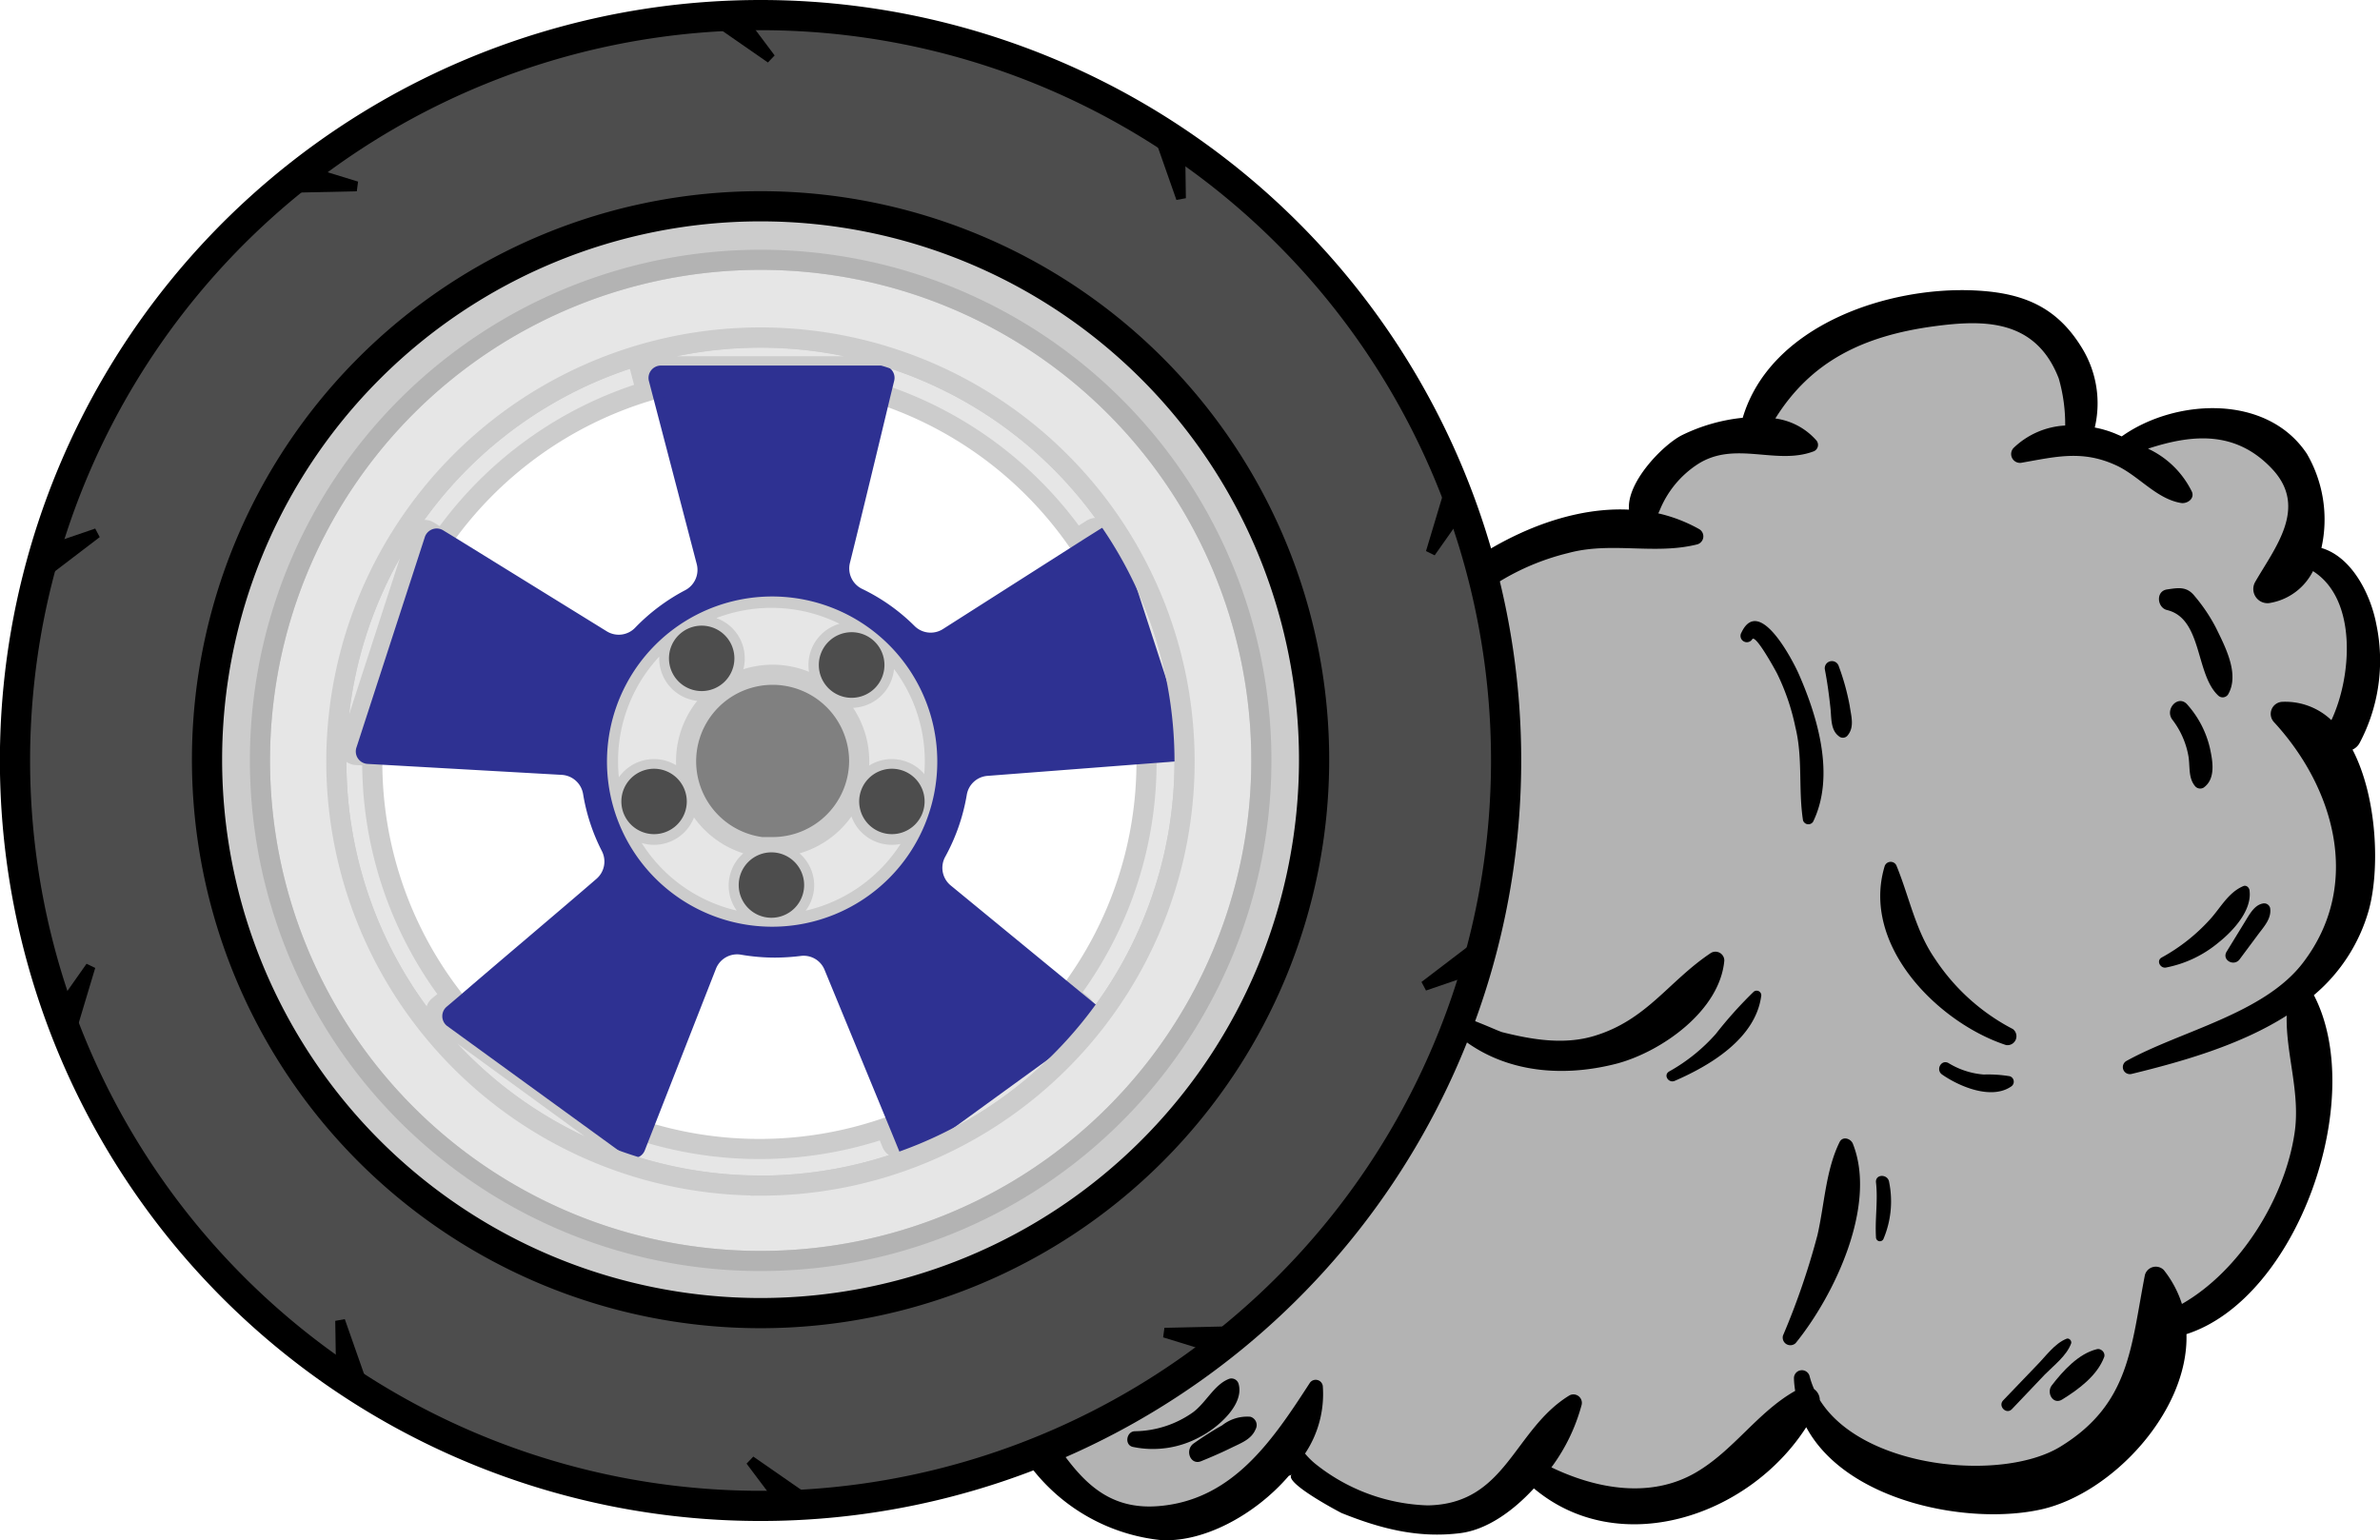 <svg id="Layer_3" data-name="Layer 3" xmlns="http://www.w3.org/2000/svg" viewBox="0 0 236.48 153.07"><defs><style>.cls-1{fill:#b3b3b3;}.cls-2{fill:gray;}.cls-2,.cls-6{stroke:#000;}.cls-2,.cls-3,.cls-4,.cls-5,.cls-6{stroke-miterlimit:10;}.cls-3{fill:#e6e6e6;stroke:#ccc;}.cls-3,.cls-5{stroke-width:2px;}.cls-4{fill:#2e3192;stroke:#2e3192;}.cls-5{fill:#ccc;stroke:#b3b3b3;}.cls-6,.cls-7{fill:#4d4d4d;}.cls-6{stroke-width:3px;}</style></defs><path d="M244.13,181.87a17.49,17.49,0,0,0,1.66-11.76c-.56-3-2.44-6.73-5.46-7.61a13,13,0,0,0-1.45-9.37c-4-6-13.14-5.46-18.39-1.72l-.58-.25a10.42,10.42,0,0,0-2.1-.63,10.52,10.52,0,0,0-1.19-7.77c-2.5-4.2-5.88-5.61-10.65-5.85-8.67-.45-20.4,3.44-23.14,12.65a17.76,17.76,0,0,0-6.1,1.76c-1.89,1-5.44,4.65-5.2,7.37-7.3-.35-15,3.82-20.07,8.6-6.13,5.81-15.19,17.52-12.08,26.67-9.35-.1-18,5-20.64,14.55a37.32,37.32,0,0,0,.17,17.37,22.23,22.23,0,0,0-4,1.32,19.27,19.27,0,0,0-8.28,6.24,1.45,1.45,0,0,0-.24.61c-5.55-.38-11.19,4.68-10.14,10.7,1.08,6.23,9.37,11.46,14.58,7.19a18.68,18.68,0,0,0,14,9.14c4.26.37,9.53-2.44,12.9-6.37a1,1,0,0,0,.31-.15c-1,.75,4.8,3.79,4.93,3.85,3.88,1.56,7.6,2.52,11.78,2,2.59-.32,5.19-2.12,7.33-4.45,8.44,7.09,21.32,2.86,27.06-6.08,4,7.43,16.18,9.79,23.39,8.16,7-1.59,14.61-9.72,14.39-17.41,11.07-3.56,18-23.44,12.66-33.69a17.1,17.1,0,0,0,5.46-8.46c1.1-4,.86-11.17-1.62-15.94A1.53,1.53,0,0,0,244.13,181.87Z" transform="translate(-9.67 -108.04)"/><path class="cls-1" d="M238.49,203.73c-3.89,5.08-12.17,6.77-17.55,9.76a.7.7,0,0,0,.53,1.28c5.13-1.25,10.82-2.88,15.41-5.8-.1,3.84,1.4,7.73.77,11.75-1,6.54-5.46,13.64-11.18,16.91a10.62,10.62,0,0,0-1.8-3.37,1.12,1.12,0,0,0-1.88.5c-1.4,7.19-1.49,12.82-8.41,17.06-5.77,3.52-19.62,2.22-23.89-4.64a1.37,1.37,0,0,0-.57-1.09,8.35,8.35,0,0,1-.46-1.33.79.79,0,0,0-1.54.21c0,.45.06.88.12,1.3-3.75,2.12-6.12,5.94-9.9,8.13-4.49,2.6-9.87,1.61-14.32-.53a18.36,18.36,0,0,0,3-6.2.84.84,0,0,0-1.21-.95c-5.56,3.4-6.26,10.8-14.08,10.93a18.76,18.76,0,0,1-11.19-4.15,7.36,7.36,0,0,1-1-1,10.64,10.64,0,0,0,1.77-6.64.71.71,0,0,0-1.31-.36c-3.68,5.68-7.64,11.62-15,12.22-8.16.68-9.9-7.49-14.62-11.85a.86.86,0,0,0-1.42.83,15.59,15.59,0,0,0,.55,2c-1.19.17-2.35.54-3.6.61-2.46.16-4.53-2.08-5.32-4.23-1.76-4.78,3.58-7.48,7.41-6.9,1.76.27,3.28-2.09,1.83-3.21,1.17-2.11,5.11-3.85,7-4.6a32.63,32.63,0,0,1,3.73-.85,6.85,6.85,0,0,0,7,3.61.79.79,0,0,0,.55-1.33c-3.31-3.65-5.43-5.23-6.11-10.83a43.71,43.71,0,0,1,.54-11.48c1.67-10.46,12.33-11.12,20.41-12.55,1.71-.31,1-2.62-.38-2.81l-.88-.1c-.06-9.48,6.06-17.64,12.32-24.29A24,24,0,0,1,165.5,163c4.28-1.16,8.58.21,12.82-.86a.83.83,0,0,0,.19-1.51,15.16,15.16,0,0,0-4.07-1.57l.14-.3a9.89,9.89,0,0,1,3.8-4.6c3.68-2.35,7.76.13,11.46-1.25a.69.69,0,0,0,.29-1.12,6.6,6.6,0,0,0-4.06-2.16c3.56-5.71,8.76-8.21,15.74-9.16,4.9-.66,10.11-.78,12.42,5.18a16.42,16.42,0,0,1,.64,4.68,8,8,0,0,0-5.13,2.23.88.88,0,0,0,.84,1.46c3.31-.58,5.93-1.25,9.18.19,2.34,1,4.1,3.4,6.63,3.82.58.09,1.35-.4,1.08-1.1a9.13,9.13,0,0,0-4.37-4.3c4.37-1.43,8.7-1.84,12.32,2s.29,7.83-1.68,11.26a1.41,1.41,0,0,0,1.55,2.06,5.88,5.88,0,0,0,4.2-3.15c4.46,2.81,3.84,10.58,1.83,14.81a6.66,6.66,0,0,0-4.89-1.82,1.2,1.2,0,0,0-.83,2C241.55,186.23,244.47,195.92,238.49,203.73Z" transform="translate(-9.67 -108.04)"/><path d="M181,203.51a.88.88,0,0,0-1.32-.77c-4.21,2.8-6.35,6.66-11.59,8.25-3,.91-6.16.38-9.12-.36-.48-.11-3.78-1.72-4.73-1.62l0,0-.16-.1a.26.26,0,0,0-.35.09l-.17.25a.77.77,0,0,0,.12.93c4.52,4.4,10.85,5.09,16.73,3.54C174.82,212.51,180.55,208.48,181,203.51Z" transform="translate(-9.67 -108.04)"/><path d="M183.9,206.62a41.19,41.19,0,0,0-3.74,4.17,17.67,17.67,0,0,1-4.63,3.73c-.62.35-.08,1.2.54.94,3.51-1.52,8-4.19,8.59-8.39A.46.46,0,0,0,183.9,206.62Z" transform="translate(-9.67 -108.04)"/><path d="M188.82,189.57a.56.56,0,0,0,1,.14c2.2-4.52.49-10.32-1.41-14.66-.57-1.3-3.94-7.9-5.71-4.14a.63.63,0,0,0,1.08.65c.35-.49,2.33,3.16,2.46,3.41a22.38,22.38,0,0,1,1.82,5.33C188.82,183.37,188.34,186.49,188.82,189.57Z" transform="translate(-9.67 -108.04)"/><path d="M191.55,178.45c.1.93,0,2.12.81,2.74a.61.61,0,0,0,.84,0c.77-.85.41-1.95.26-3a23.49,23.49,0,0,0-1.11-4,.71.71,0,0,0-1.36.38C191.24,175.85,191.41,177.14,191.55,178.45Z" transform="translate(-9.67 -108.04)"/><path d="M209.67,210.31a20.68,20.68,0,0,1-7.75-7c-1.92-2.78-2.53-6.1-3.79-9.18a.63.63,0,0,0-1.2,0c-2.37,7.89,5.35,15.57,12.06,17.77A.89.89,0,0,0,209.67,210.31Z" transform="translate(-9.67 -108.04)"/><path d="M209.37,215a13.12,13.12,0,0,0-2.59-.17,7.9,7.9,0,0,1-3.49-1.13c-.73-.42-1.32.66-.65,1.13,1.72,1.2,4.9,2.54,6.86,1.19A.57.57,0,0,0,209.37,215Z" transform="translate(-9.67 -108.04)"/><path d="M225,168.67c3.51.86,2.8,6.37,5.07,8.49a.64.64,0,0,0,1-.13c1.14-2-.3-4.71-1.2-6.56a16.86,16.86,0,0,0-2.12-3.17c-.78-1-1.61-.85-2.76-.68S224,168.44,225,168.67Z" transform="translate(-9.67 -108.04)"/><path d="M225.53,179.58a8.31,8.31,0,0,1,1.55,3.42c.24,1.09-.05,2.33.73,3.21a.67.67,0,0,0,.81.11c1.23-.87.91-2.63.63-3.93a9.84,9.84,0,0,0-2.23-4.31C226.12,177,224.71,178.53,225.53,179.58Z" transform="translate(-9.67 -108.04)"/><path d="M192.45,221.55c-1.37,2.79-1.5,6.19-2.19,9.22a72.64,72.64,0,0,1-3.43,10,.76.76,0,0,0,1.26.75c3.82-4.7,8.13-13.68,5.68-19.82C193.56,221.19,192.76,220.92,192.45,221.55Z" transform="translate(-9.67 -108.04)"/><path d="M196.07,225.54c.21,1.84-.11,3.63,0,5.46a.39.39,0,0,0,.73.2,9.59,9.59,0,0,0,.58-5.66C197.28,224.7,196,224.69,196.07,225.54Z" transform="translate(-9.67 -108.04)"/><path d="M233.19,196.58c0-.28-.29-.61-.61-.48-1.5.63-2.25,2.13-3.31,3.3a18.39,18.39,0,0,1-4.81,3.8c-.56.31-.15,1.09.41,1a11.58,11.58,0,0,0,5.25-2.5C231.54,200.57,233.43,198.54,233.19,196.58Z" transform="translate(-9.67 -108.04)"/><path d="M234.48,197.84c-.85.17-1.34,1.15-1.77,1.84l-1.79,2.92c-.53.86.73,1.54,1.29.77l1.85-2.49c.58-.77,1.34-1.59,1.17-2.61A.61.61,0,0,0,234.48,197.84Z" transform="translate(-9.67 -108.04)"/><path d="M215.46,241.56c.09-.26-.2-.58-.46-.47-1.2.48-2.07,1.76-3,2.69l-3.29,3.43c-.55.57.31,1.45.86.88l3.28-3.45C213.77,243.71,215,242.79,215.46,241.56Z" transform="translate(-9.67 -108.04)"/><path d="M218,242.13c-1.81.45-3.35,2.15-4.46,3.59-.58.74.14,2,1.06,1.39,1.61-1,3.46-2.36,4.15-4.22C218.89,242.43,218.38,242,218,242.13Z" transform="translate(-9.67 -108.04)"/><path d="M128.93,220.26a12.16,12.16,0,0,0-.51-4.43,14.78,14.78,0,0,1,.79-7.27,1.3,1.3,0,0,0-2.36-1c-1.74,3.38-2.89,10.84,1.14,13.1A.65.65,0,0,0,128.93,220.26Z" transform="translate(-9.67 -108.04)"/><path d="M133,220.3a.63.63,0,0,0,.78-.46,4.34,4.34,0,0,0-.48-2.75,13.34,13.34,0,0,1-.74-3.31c-.15-1.51-2.48-1.54-2.35,0C130.35,215.81,130.7,219.56,133,220.3Z" transform="translate(-9.67 -108.04)"/><path d="M132.74,245.58a.74.74,0,0,0-.9-.52c-1.51.53-2.36,2.44-3.69,3.38a10.2,10.2,0,0,1-5.7,1.84c-.86,0-1.09,1.37-.21,1.56a9.74,9.74,0,0,0,6.67-1C130.57,250,133.33,247.68,132.74,245.58Z" transform="translate(-9.67 -108.04)"/><path d="M133.9,248.84a4,4,0,0,0-2.79.85c-1,.56-1.91,1.15-2.83,1.8s-.33,2.2.73,1.77,2-.84,3-1.33,2-.84,2.42-1.85A.86.86,0,0,0,133.9,248.84Z" transform="translate(-9.67 -108.04)"/><path class="cls-2" d="M95,183.63a8.6,8.6,0,1,1-8.6-8.59A8.61,8.61,0,0,1,95,183.63Z" transform="translate(-9.67 -108.04)"/><path class="cls-3" d="M86.32,167.45a16.24,16.24,0,1,0,16.24,16.24A16.24,16.24,0,0,0,86.32,167.45Zm8,3.42A3.26,3.26,0,1,1,91,174.12,3.25,3.25,0,0,1,94.29,170.87Zm-14.89-.65a3.25,3.25,0,1,1-3.26,3.25A3.24,3.24,0,0,1,79.4,170.22ZM74.66,191a3.26,3.26,0,1,1,3.25-3.25A3.25,3.25,0,0,1,74.66,191Zm11.66,8.3A3.25,3.25,0,1,1,89.57,196,3.25,3.25,0,0,1,86.32,199.25Zm.12-7a8.6,8.6,0,1,1,8.6-8.6A8.6,8.6,0,0,1,86.44,192.23ZM98.28,191a3.26,3.26,0,1,1,3.26-3.25A3.25,3.25,0,0,1,98.28,191Z" transform="translate(-9.67 -108.04)"/><path class="cls-3" d="M85.24,141.6a42.14,42.14,0,1,0,42.13,42.14A42.14,42.14,0,0,0,85.24,141.6Zm40.18,41.21-1.83.14c0,.26,0,.51,0,.77a38.25,38.25,0,0,1-7.71,23.09l1.31,1.08a.72.72,0,0,1,0,1.15L99.39,222a.73.73,0,0,1-1.1-.32l-.63-1.54a38.65,38.65,0,0,1-24.87.07l-.63,1.61a.72.72,0,0,1-1.1.32L53.28,209.18a.73.73,0,0,1-.05-1.14L54.49,207a38.26,38.26,0,0,1-7.83-23.25c0-.19,0-.39,0-.58l-1.61-.1a.72.72,0,0,1-.64-.95l6.79-20.9a.71.71,0,0,1,1.07-.39l1.36.83a38.53,38.53,0,0,1,20.25-14.71l-.42-1.6a.73.73,0,0,1,.7-.91h22a.73.73,0,0,1,.71.89c-.11.43-.24,1-.4,1.65a38.5,38.5,0,0,1,20.13,14.64l1.59-1a.74.74,0,0,1,1.09.39l6.79,20.9A.72.72,0,0,1,125.42,182.81Z" transform="translate(-9.67 -108.04)"/><path class="cls-4" d="M127.22,182.28l-6.79-20.9a.74.74,0,0,0-1.09-.4l-1.59,1-14.12,9a2.77,2.77,0,0,1-3.47-.4A18.6,18.6,0,0,0,95.08,167a2.76,2.76,0,0,1-1.45-3.12c1-4,3-12.28,4-16.47l.4-1.64a.72.72,0,0,0-.7-.9h-22a.73.73,0,0,0-.7.91l.42,1.61L79.39,164A2.78,2.78,0,0,1,78,167.13a19,19,0,0,0-4.85,3.63,2.76,2.76,0,0,1-3.45.45L54.8,162l-1.36-.83a.74.74,0,0,0-1.08.39l-6.79,20.9a.74.74,0,0,0,.65,1l1.61.09,17.7,1a2.78,2.78,0,0,1,2.57,2.32,18.78,18.78,0,0,0,1.81,5.51,2.77,2.77,0,0,1-.66,3.39C66,198.59,59,204.49,55.65,207.39l-1.26,1.07a.73.73,0,0,0,0,1.14l17.77,12.91a.73.73,0,0,0,1.11-.32l.63-1.61,6.44-16.44a2.76,2.76,0,0,1,3.06-1.71,19.38,19.38,0,0,0,3.26.28,20.58,20.58,0,0,0,2.5-.16,2.74,2.74,0,0,1,2.9,1.68l6.71,16.29.63,1.54a.72.72,0,0,0,1.1.31l17.78-12.91a.74.74,0,0,0,0-1.16l-1.31-1.07-13.16-10.81a2.77,2.77,0,0,1-.65-3.49,19,19,0,0,0,2.08-6,2.76,2.76,0,0,1,2.51-2.28l16.91-1.3,1.84-.14A.72.72,0,0,0,127.22,182.28ZM86.4,200.64a16.91,16.91,0,1,1,16.9-16.9A16.91,16.91,0,0,1,86.4,200.64Z" transform="translate(-9.67 -108.04)"/><path class="cls-3" d="M85.24,133.86A49.75,49.75,0,1,0,135,183.61,49.75,49.75,0,0,0,85.24,133.86Zm0,92a42.14,42.14,0,1,1,42.13-42.13A42.14,42.14,0,0,1,85.24,225.87Z" transform="translate(-9.67 -108.04)"/><path class="cls-5" d="M85.24,128.5a55,55,0,1,0,55,55A55,55,0,0,0,85.24,128.5Zm0,104.86A49.75,49.75,0,1,1,135,183.61,49.75,49.75,0,0,1,85.24,233.36Z" transform="translate(-9.67 -108.04)"/><path class="cls-6" d="M85.24,109.54a74.08,74.08,0,1,0,74.08,74.07A74.07,74.07,0,0,0,85.24,109.54Zm0,129a55,55,0,1,1,55-55A55,55,0,0,1,85.24,238.54Z" transform="translate(-9.67 -108.04)"/><polygon points="9.46 96.2 7.63 102.3 4.93 100.99 8.6 95.78 9.46 96.2 9.46 96.2"/><polygon points="9.91 53.38 4.85 57.24 3.44 54.59 9.46 52.53 9.91 53.38 9.91 53.38"/><polygon points="35.45 19.01 29.08 19.15 29.49 16.18 35.58 18.05 35.45 19.01 35.45 19.01"/><polygon points="76.3 6.21 71.07 2.58 73.15 0.42 76.97 5.51 76.3 6.21 76.3 6.21"/><polygon points="116.89 19.87 114.78 13.86 117.74 13.33 117.83 19.7 116.89 19.87 116.89 19.87"/><polygon points="141.69 54.77 143.52 48.67 146.22 49.98 142.55 55.19 141.69 54.77 141.69 54.77"/><polygon points="141.24 97.59 146.3 93.73 147.71 96.38 141.69 98.44 141.24 97.59 141.24 97.59"/><polygon points="115.7 131.96 122.07 131.82 121.66 134.79 115.57 132.91 115.7 131.96 115.7 131.96"/><polygon points="74.85 144.76 80.08 148.39 78 150.55 74.18 145.46 74.85 144.76 74.85 144.76"/><polygon points="34.26 131.1 36.37 137.11 33.41 137.64 33.31 131.27 34.26 131.1 34.26 131.1"/><path class="cls-7" d="M97.55,174.12a3.26,3.26,0,1,1-3.26-3.25A3.26,3.26,0,0,1,97.55,174.12Z" transform="translate(-9.67 -108.04)"/><path class="cls-7" d="M82.64,173.47a3.25,3.25,0,1,1-3.24-3.25A3.25,3.25,0,0,1,82.64,173.47Z" transform="translate(-9.67 -108.04)"/><path class="cls-7" d="M77.91,187.7a3.25,3.25,0,1,1-3.25-3.26A3.26,3.26,0,0,1,77.91,187.7Z" transform="translate(-9.67 -108.04)"/><path class="cls-7" d="M89.57,196a3.25,3.25,0,1,1-3.25-3.25A3.25,3.25,0,0,1,89.57,196Z" transform="translate(-9.67 -108.04)"/><path class="cls-7" d="M101.54,187.7a3.25,3.25,0,1,1-3.26-3.26A3.25,3.25,0,0,1,101.54,187.7Z" transform="translate(-9.67 -108.04)"/></svg>